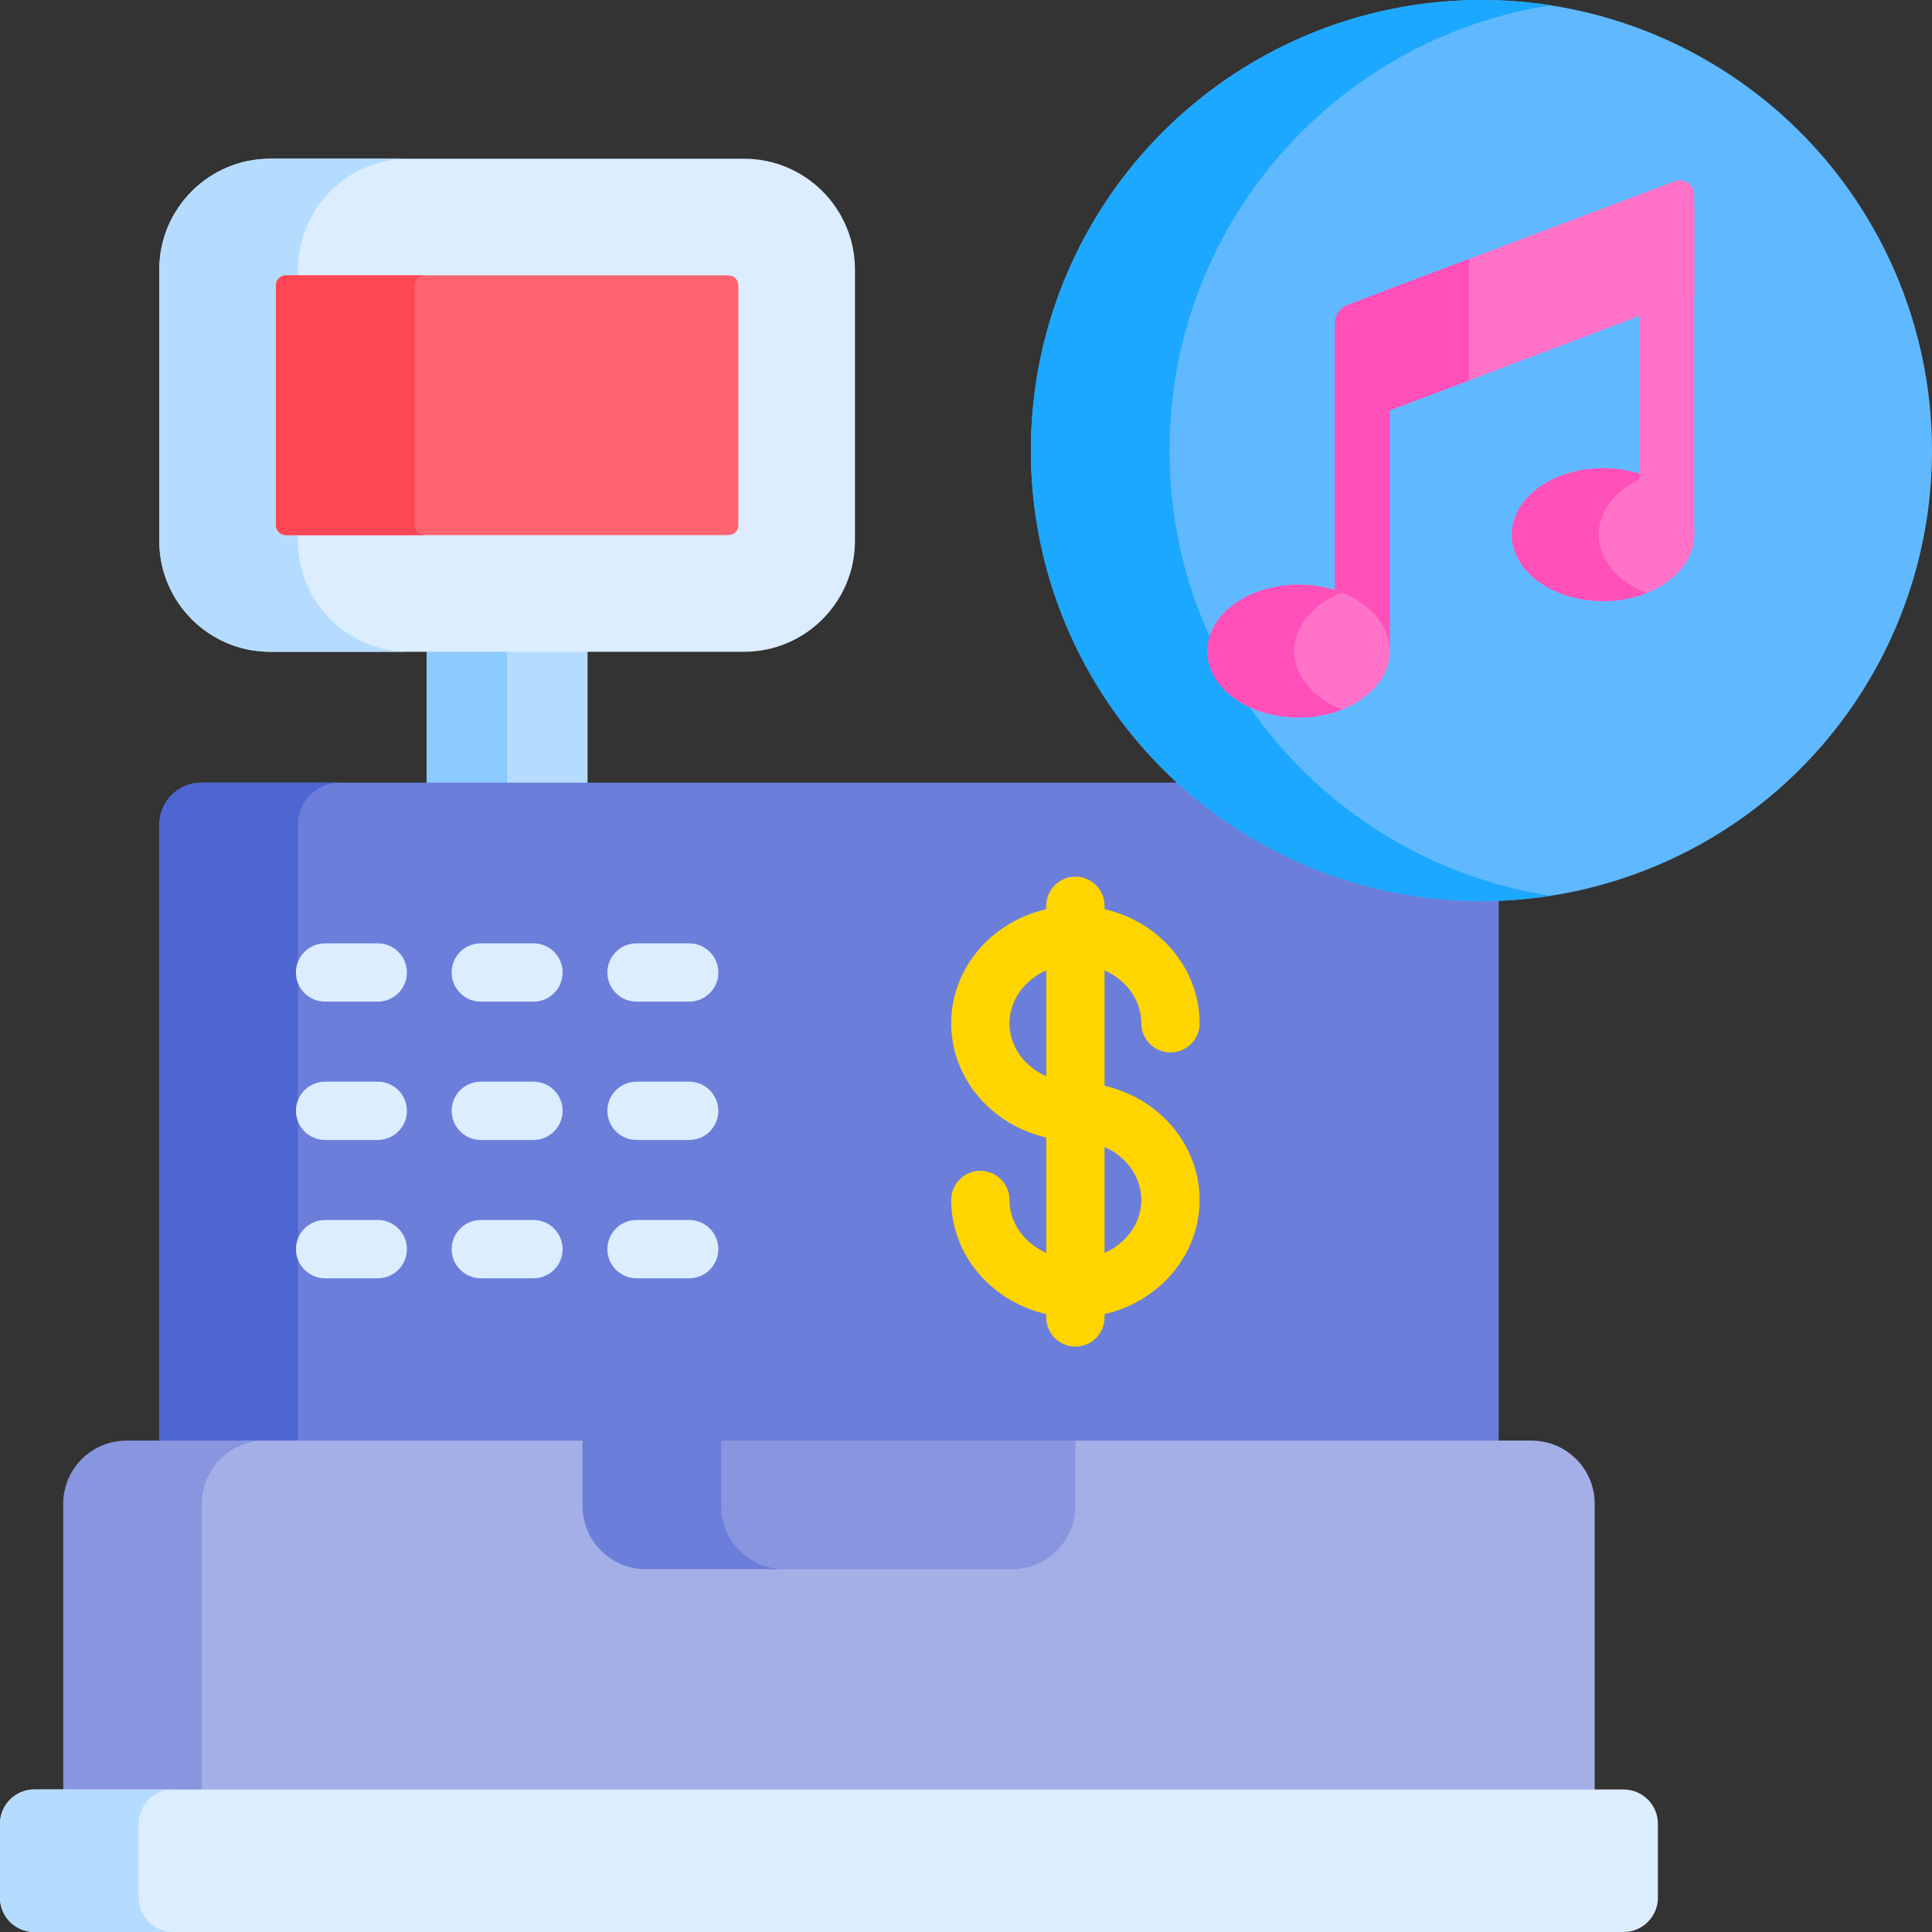 <svg id="Capa_1" enable-background="new 0 0 512 512" height="512" viewBox="0 0 512 512" width="512" xmlns="http://www.w3.org/2000/svg"><rect x="0" y="0" width="512" height="512" fill="#333333" stroke="none"/><g><path d="m113.088 170.519h42.62v40.521h-42.62z" fill="#b5dcff"/><path d="m113.088 170.519h21.31v40.521h-21.31z" fill="#8bcaff"/><path d="m389.287 226.492-65.711-24.725-11.656 5.644h-258.562c-6.152 0-11.139 4.987-11.139 11.139v163.227l11.963 10.575h335.106l7.859-10.575v-143.071z" fill="#6b7ed9"/><g><path d="m78.962 218.551c0-6.152 4.987-11.139 11.139-11.139h-36.743c-6.152 0-11.139 4.987-11.139 11.139v163.227l11.963 10.575h36.743l-11.963-10.575z" fill="#4d66d2"/></g><g><path d="m197.205 172.729h-125.614c-16.196 0-29.372-13.176-29.372-29.372v-71.918c0-16.196 13.176-29.372 29.372-29.372h125.615c16.196 0 29.372 13.176 29.372 29.372v71.918c0 16.195-13.176 29.372-29.373 29.372z" fill="#dbedff"/></g><path d="m78.962 143.356v-71.917c0-16.196 13.176-29.372 29.372-29.372h-36.744c-16.196 0-29.372 13.176-29.372 29.372v71.918c0 16.196 13.176 29.372 29.372 29.372h36.743c-16.195 0-29.371-13.177-29.371-29.373z" fill="#b5dcff"/><circle cx="392.6" cy="119.4" fill="#60b9fe" r="119.4"/><path d="m309.943 119.4c0-59.695 43.808-109.156 101.028-117.993-5.988-.925-12.123-1.407-18.371-1.407-65.943 0-119.4 53.457-119.4 119.4s53.457 119.4 119.4 119.4c6.248 0 12.383-.482 18.372-1.407-57.221-8.837-101.029-58.298-101.029-117.993z" fill="#1ca8ff"/><path d="m353.739 85.641v86.605c0 3.989 3.074 7.467 7.061 7.587 4.126.124 7.509-3.184 7.509-7.282v-95.973c-.009-.006-.009-.006-.018-.012l-11.207 4.235c-2.013.761-3.345 2.688-3.345 4.84z" fill="#ff4fb9"/><ellipse cx="424.827" cy="141.691" fill="#ff72c7" rx="24.171" ry="17.606"/><path d="m423.661 141.691c0-6.691 5.124-12.509 12.669-15.488-3.42-1.351-7.338-2.118-11.502-2.118-13.349 0-24.171 7.882-24.171 17.606 0 9.723 10.822 17.606 24.171 17.606 4.164 0 8.082-.767 11.502-2.118-7.546-2.979-12.669-8.798-12.669-15.488z" fill="#ff4fb9"/><path d="m434.428 54.243v87.142c0 3.989 3.074 7.467 7.061 7.587 4.126.124 7.509-3.184 7.509-7.282v-86.965c0-2.894-2.894-4.894-5.601-3.871z" fill="#ff72c7"/><path d="m448.998 78.243-81.661 30.86v-32.177l76.445-28.889c2.521-.953 5.215.91 5.215 3.604v26.602z" fill="#ff72c7"/><path d="m389.287 68.631-21.95 8.295v32.178l21.95-8.295z" fill="#ff4fb9"/><ellipse cx="344.138" cy="172.551" fill="#ff72c7" rx="24.171" ry="17.606"/><path d="m342.971 172.551c0-6.691 5.124-12.509 12.669-15.488-3.42-1.351-7.338-2.118-11.502-2.118-13.349 0-24.171 7.882-24.171 17.606s10.822 17.606 24.171 17.606c4.164 0 8.082-.767 11.502-2.118-7.545-2.979-12.669-8.797-12.669-15.488z" fill="#ff4fb9"/><g fill="#dbedff"><path d="m100.11 249.991h-13.959c-4.267 0-7.726 3.459-7.726 7.726s3.459 7.726 7.726 7.726h13.959c4.267 0 7.726-3.459 7.726-7.726 0-4.266-3.459-7.726-7.726-7.726z"/><path d="m141.377 249.991h-13.958c-4.267 0-7.726 3.459-7.726 7.726s3.459 7.726 7.726 7.726h13.958c4.267 0 7.726-3.459 7.726-7.726 0-4.266-3.459-7.726-7.726-7.726z"/><path d="m182.645 249.991h-13.958c-4.267 0-7.726 3.459-7.726 7.726s3.459 7.726 7.726 7.726h13.958c4.267 0 7.726-3.459 7.726-7.726 0-4.266-3.459-7.726-7.726-7.726z"/><path d="m100.11 286.65h-13.959c-4.267 0-7.726 3.459-7.726 7.726s3.459 7.726 7.726 7.726h13.959c4.267 0 7.726-3.459 7.726-7.726s-3.459-7.726-7.726-7.726z"/><path d="m141.377 286.65h-13.958c-4.267 0-7.726 3.459-7.726 7.726s3.459 7.726 7.726 7.726h13.958c4.267 0 7.726-3.459 7.726-7.726s-3.459-7.726-7.726-7.726z"/><path d="m182.645 286.65h-13.958c-4.267 0-7.726 3.459-7.726 7.726s3.459 7.726 7.726 7.726h13.958c4.267 0 7.726-3.459 7.726-7.726s-3.459-7.726-7.726-7.726z"/><path d="m100.11 323.308h-13.959c-4.267 0-7.726 3.459-7.726 7.726s3.459 7.726 7.726 7.726h13.959c4.267 0 7.726-3.459 7.726-7.726s-3.459-7.726-7.726-7.726z"/><path d="m141.377 323.308h-13.958c-4.267 0-7.726 3.459-7.726 7.726s3.459 7.726 7.726 7.726h13.958c4.267 0 7.726-3.459 7.726-7.726s-3.459-7.726-7.726-7.726z"/><path d="m182.645 323.308h-13.958c-4.267 0-7.726 3.459-7.726 7.726s3.459 7.726 7.726 7.726h13.958c4.267 0 7.726-3.459 7.726-7.726s-3.459-7.726-7.726-7.726z"/></g><path d="m292.72 287.743v-30.586c5.759 2.565 9.737 7.885 9.737 14.036 0 4.267 3.459 7.726 7.726 7.726s7.726-3.459 7.726-7.726c0-14.647-10.757-26.956-25.19-30.253v-.893c0-4.267-3.459-7.726-7.726-7.726s-7.726 3.459-7.726 7.726v.893c-14.433 3.297-25.189 15.606-25.189 30.253s10.756 26.956 25.189 30.253v30.585c-5.759-2.565-9.737-7.885-9.737-14.036 0-4.267-3.459-7.726-7.726-7.726s-7.726 3.459-7.726 7.726c0 14.647 10.756 26.956 25.189 30.253v.893c0 4.267 3.459 7.726 7.726 7.726s7.726-3.459 7.726-7.726v-.893c14.433-3.297 25.19-15.606 25.19-30.253.001-14.646-10.756-26.955-25.189-30.252zm-25.19-16.549c0-6.151 3.978-11.471 9.737-14.036v28.072c-5.759-2.566-9.737-7.885-9.737-14.036zm25.19 60.838v-28.072c5.759 2.565 9.737 7.885 9.737 14.036 0 6.152-3.978 11.471-9.737 14.036z" fill="#ffd500"/><path d="m193.028 72.972h-117.26c-1.461 0-2.645 1.184-2.645 2.644v63.562c0 1.461 1.184 2.644 2.645 2.644h117.259c1.461 0 2.644-1.184 2.644-2.644v-63.562c.001-1.46-1.183-2.644-2.643-2.644z" fill="#ff636e"/><path d="m109.867 139.179v-63.563c0-1.46 1.184-2.644 2.645-2.644h-36.744c-1.461 0-2.645 1.184-2.645 2.644v63.562c0 1.461 1.184 2.644 2.645 2.644h36.743c-1.46.001-2.644-1.183-2.644-2.643z" fill="#ff4654"/><path d="m405.876 381.778h-120.883l-65.311 4.908-65.312-4.908h-90.21c-6.449 2.452-11.04 8.673-11.04 15.982v77.425l6.622 6.794h351.915l10.953-7.749v-75.719c0-9.241-7.492-16.733-16.734-16.733z" fill="#a5afe7"/><path d="m53.498 398.512c0-9.242 7.492-16.734 16.734-16.734h-36.744c-9.242 0-16.734 7.492-16.734 16.734v75.719l7.552 7.749h36.743l-7.552-7.749v-75.719z" fill="#8896e0"/><path d="m189.053 381.778v17.304c0 9.263 7.509 16.771 16.771 16.771h62.398c9.263 0 16.771-7.509 16.771-16.771v-17.304z" fill="#8896e0"/><path d="m191.114 399.082v-17.304h-36.743v17.304c0 9.263 7.509 16.771 16.771 16.771h36.743c-9.263 0-16.771-7.508-16.771-16.771z" fill="#6b7ed9"/><path d="m430.264 474.231h-421.164c-5.026 0-9.1 4.074-9.1 9.1v19.569c0 5.026 4.074 9.1 9.1 9.1h421.164c5.026 0 9.1-4.074 9.1-9.1v-19.569c0-5.026-4.074-9.1-9.1-9.1z" fill="#dbedff"/><path d="m36.743 502.9v-19.569c0-5.026 4.074-9.1 9.1-9.1h-36.743c-5.026 0-9.1 4.074-9.1 9.1v19.569c0 5.026 4.074 9.1 9.1 9.1h36.743c-5.025 0-9.1-4.075-9.1-9.1z" fill="#b5dcff"/></g></svg>